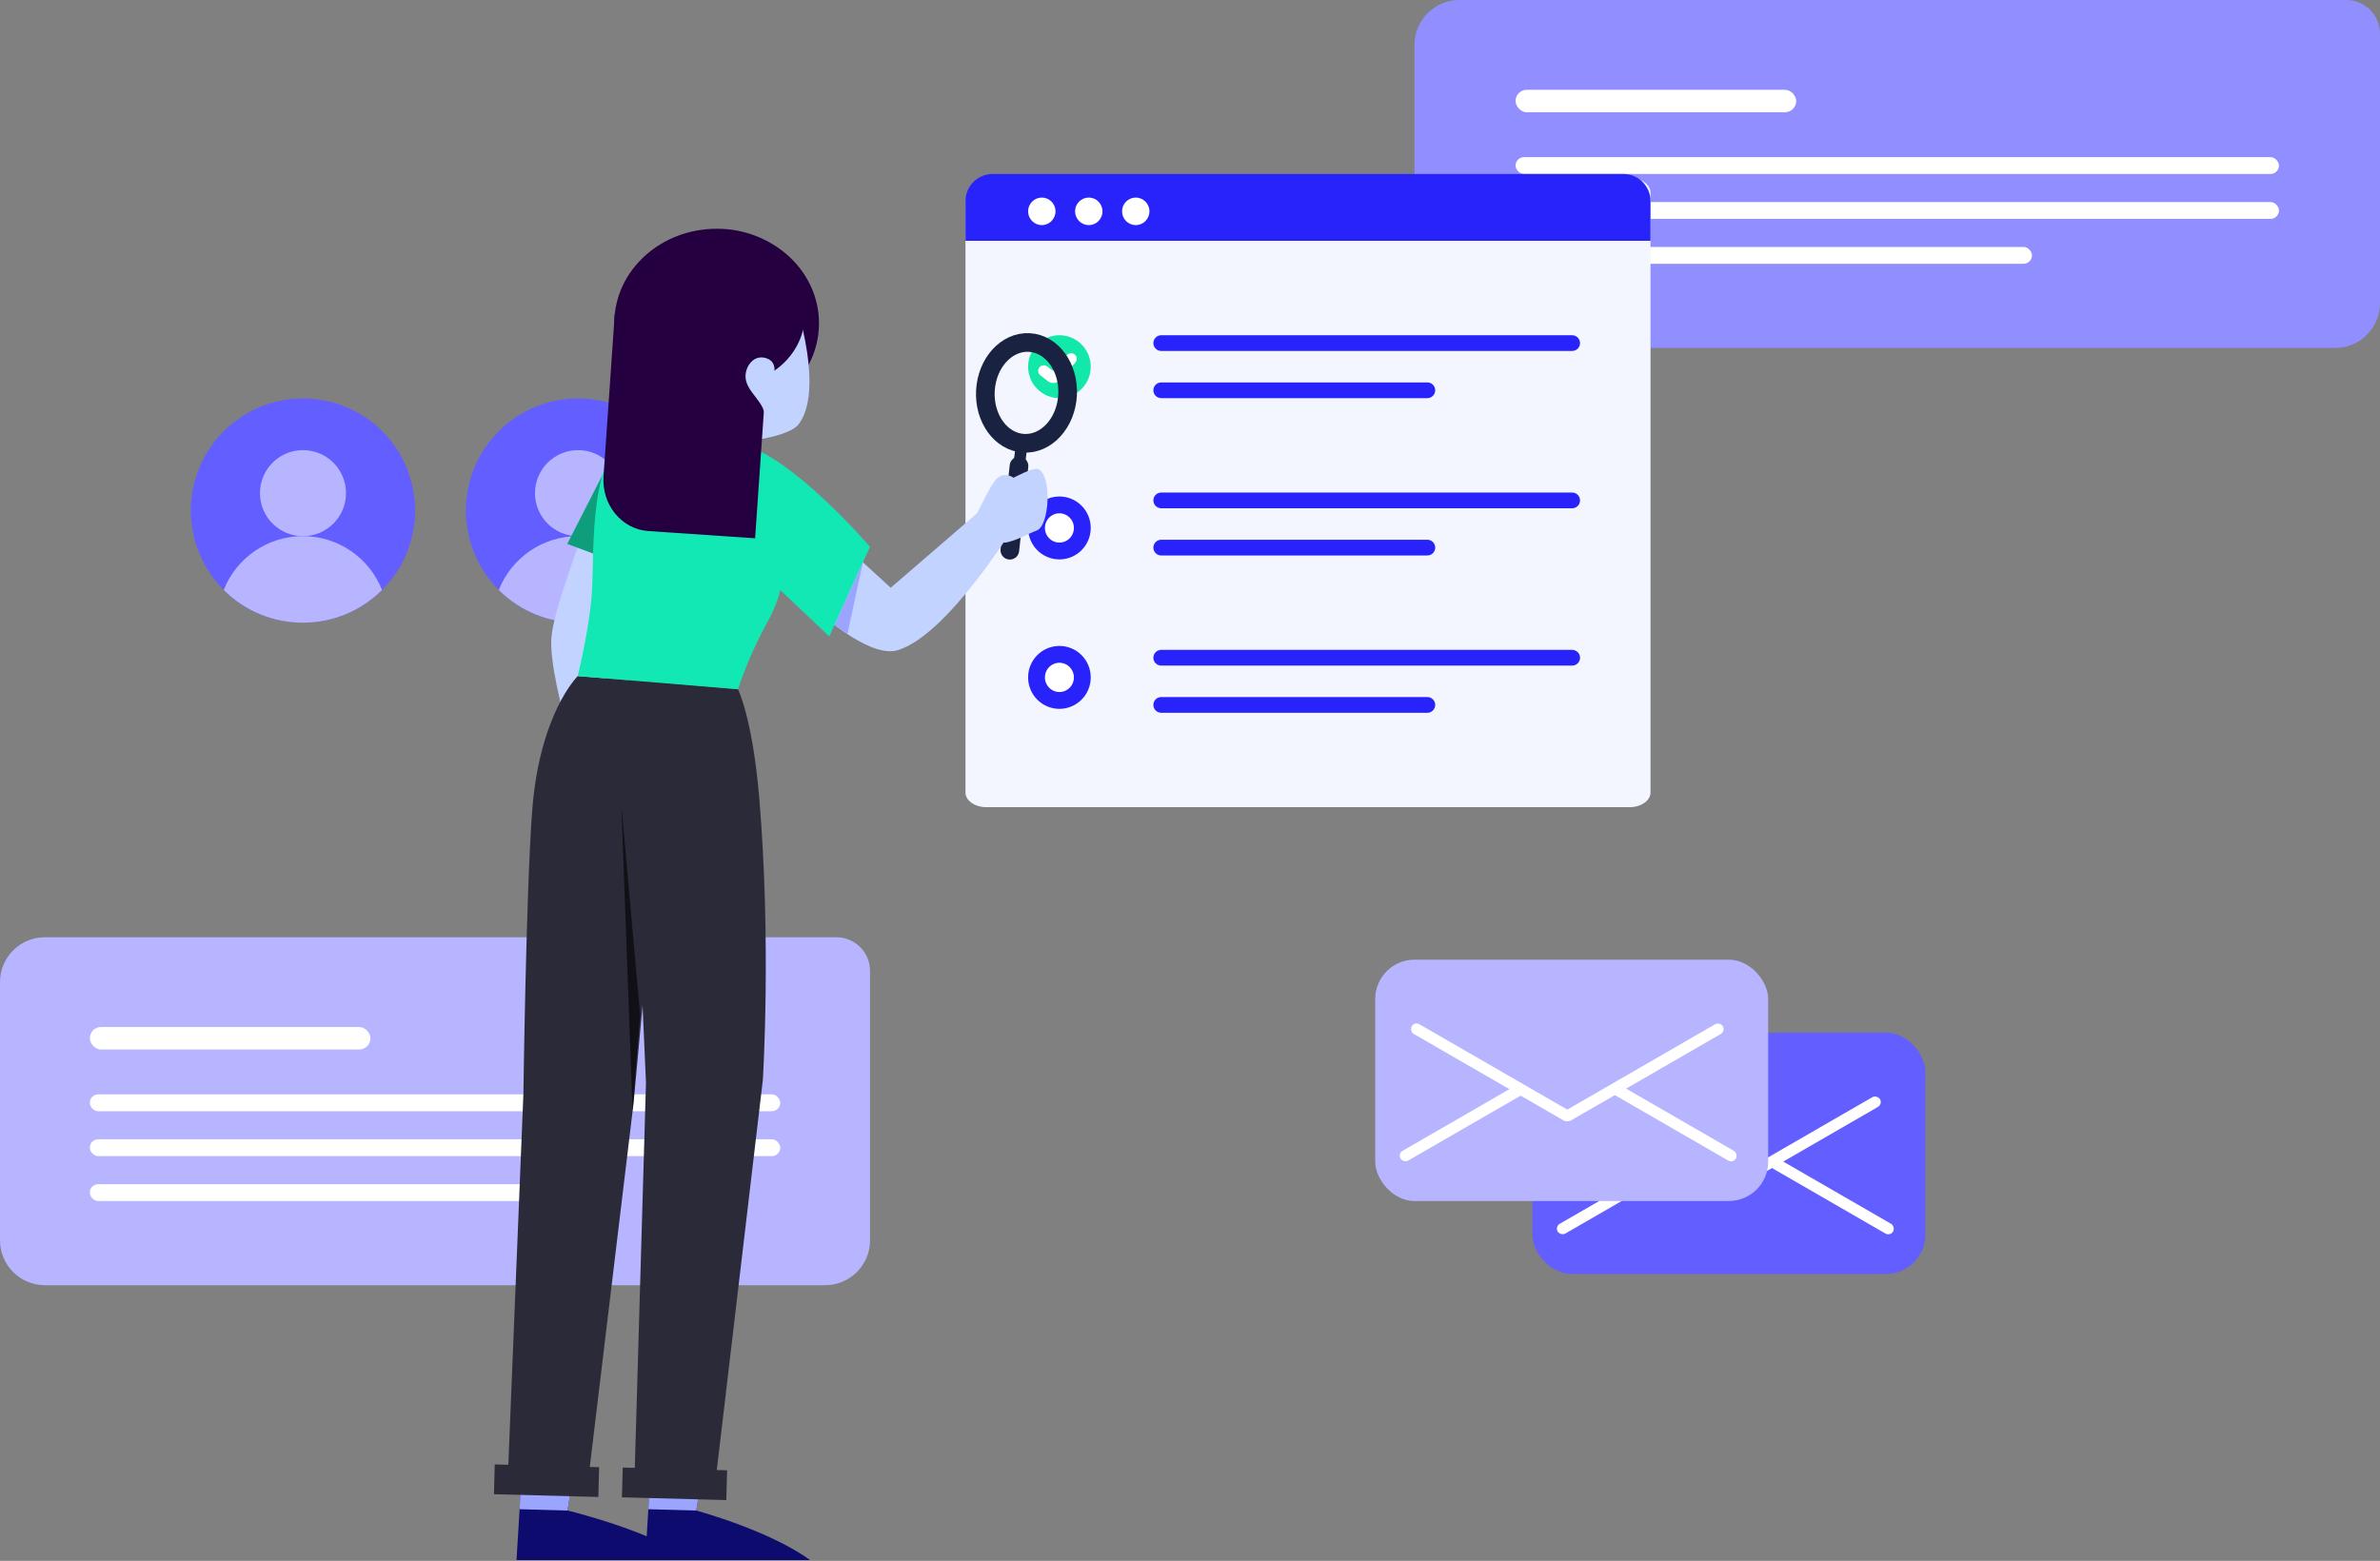 <svg
  width="1026"
  height="673"
  viewBox="0 0 1026 673"
  fill="none"
  xmlns="http://www.w3.org/2000/svg"
>
  <rect x="0" y="0" width="1026" height="673" fill="#808080" stroke="none"/>
  <path
    fill-rule="evenodd"
    clip-rule="evenodd"
    d="M297.497 220.141C297.497 239.692 285.721 257.317 267.662 264.798C249.603 272.278 228.816 268.141 214.996 254.315C201.176 240.489 197.044 219.698 204.527 201.637C212.011 183.576 229.636 171.802 249.182 171.807C262.007 171.777 274.315 176.86 283.383 185.931C292.45 195.003 297.53 207.314 297.497 220.141Z"
    fill="#625EFF"
  />
  <path
    fill-rule="evenodd"
    clip-rule="evenodd"
    d="M249.183 231.182C259.426 231.182 267.73 222.877 267.73 212.632C267.73 202.387 259.426 194.081 249.183 194.081C238.94 194.081 230.636 202.387 230.636 212.632C230.636 222.877 238.94 231.182 249.183 231.182Z"
    fill="#B7B5FF"
  />
  <path
    fill-rule="evenodd"
    clip-rule="evenodd"
    d="M283.256 254.38C264.398 273.192 233.876 273.192 215.018 254.38C220.547 240.37 234.077 231.163 249.137 231.163C264.197 231.163 277.726 240.37 283.256 254.38Z"
    fill="#B7B5FF"
  />
  <path
    fill-rule="evenodd"
    clip-rule="evenodd"
    d="M178.926 220.141C178.926 239.692 167.151 257.317 149.091 264.798C131.032 272.278 110.245 268.141 96.425 254.315C82.605 240.489 78.473 219.698 85.957 201.637C93.44 183.576 111.065 171.802 130.612 171.807C143.436 171.777 155.744 176.86 164.812 185.931C173.879 195.003 178.959 207.314 178.926 220.141Z"
    fill="#625EFF"
  />
  <path
    fill-rule="evenodd"
    clip-rule="evenodd"
    d="M130.612 231.182C140.855 231.182 149.159 222.877 149.159 212.632C149.159 202.387 140.855 194.081 130.612 194.081C120.369 194.081 112.065 202.387 112.065 212.632C112.065 222.877 120.369 231.182 130.612 231.182Z"
    fill="#B7B5FF"
  />
  <path
    fill-rule="evenodd"
    clip-rule="evenodd"
    d="M164.685 254.38C145.827 273.192 115.305 273.192 96.447 254.38C101.977 240.37 115.506 231.163 130.566 231.163C145.626 231.163 159.156 240.37 164.685 254.38Z"
    fill="#B7B5FF"
  />
  <path
    d="M0 423.467C0 412.776 8.667 404.109 19.358 404.109H360.552C368.57 404.109 375.071 410.609 375.071 418.627V534.778C375.071 545.47 366.404 554.137 355.712 554.137H19.358C8.667 554.137 0 545.47 0 534.778V423.467Z"
    fill="#B7B5FF"
  />
  <rect
    x="38.717"
    y="442.825"
    width="120.991"
    height="9.679"
    rx="4.84"
    fill="white"
  />
  <rect
    x="38.717"
    y="471.863"
    width="297.637"
    height="7.259"
    rx="3.63"
    fill="white"
  />
  <rect
    x="38.717"
    y="491.222"
    width="297.637"
    height="7.259"
    rx="3.63"
    fill="white"
  />
  <rect
    x="38.717"
    y="510.58"
    width="200.844"
    height="7.259"
    rx="3.63"
    fill="white"
  />
  <path
    d="M609.792 19.358C609.792 8.667 618.46 0 629.151 0H1011.48C1019.5 0 1026 6.5 1026 14.519V130.67C1026 141.361 1017.33 150.028 1006.64 150.028H629.151C618.46 150.028 609.792 141.361 609.792 130.67V19.358Z"
    fill="#918EFF"
  />
  <rect
    x="653.349"
    y="38.717"
    width="120.991"
    height="9.679"
    rx="4.84"
    fill="white"
  />
  <rect
    x="653.349"
    y="67.755"
    width="329.094"
    height="7.259"
    rx="3.63"
    fill="white"
  />
  <rect
    x="653.349"
    y="87.113"
    width="329.094"
    height="7.259"
    rx="3.63"
    fill="white"
  />
  <rect
    x="653.349"
    y="106.472"
    width="222.623"
    height="7.259"
    rx="3.63"
    fill="white"
  />
  <rect
    x="660.608"
    y="445.245"
    width="169.387"
    height="104.052"
    rx="16.939"
    fill="#625EFF"
  />
  <rect
    x="677.547"
    y="471.863"
    width="79.428"
    height="4.84"
    rx="2.42"
    transform="rotate(30 677.547 471.863)"
    fill="white"
  />
  <rect
    x="811.67"
    y="476.055"
    width="79.428"
    height="4.84"
    rx="2.42"
    transform="rotate(150 811.67 476.055)"
    fill="white"
  />
  <rect
    x="814.896"
    y="533.072"
    width="60.798"
    height="4.84"
    rx="2.42"
    transform="rotate(-150 814.896 533.072)"
    fill="white"
  />
  <rect
    x="670.288"
    y="528.88"
    width="60.798"
    height="4.84"
    rx="2.42"
    transform="rotate(-30 670.288 528.88)"
    fill="white"
  />
  <rect
    x="592.854"
    y="413.788"
    width="169.387"
    height="104.052"
    rx="16.939"
    fill="#B7B5FF"
  />
  <rect
    x="609.792"
    y="440.406"
    width="79.428"
    height="4.84"
    rx="2.42"
    transform="rotate(30 609.792 440.406)"
    fill="white"
  />
  <rect
    x="743.915"
    y="444.598"
    width="79.428"
    height="4.84"
    rx="2.42"
    transform="rotate(150 743.915 444.598)"
    fill="white"
  />
  <rect
    x="747.14"
    y="501.615"
    width="60.798"
    height="4.84"
    rx="2.42"
    transform="rotate(-150 747.14 501.615)"
    fill="white"
  />
  <rect
    x="602.533"
    y="497.422"
    width="60.798"
    height="4.84"
    rx="2.42"
    transform="rotate(-30 602.533 497.422)"
    fill="white"
  />
  <path
    fill-rule="evenodd"
    clip-rule="evenodd"
    d="M702.506 348.031H425.222C420.264 348.031 416.208 345.192 416.208 341.722C416.208 316.332 416.208 137.99 416.208 88.697C416.208 82.014 421.625 76.711 428.307 76.711H702.506C707.463 76.711 711.52 79.55 711.52 83.02V341.722C711.52 345.192 707.463 348.031 702.506 348.031Z"
    fill="#F3F6FF"
  />
  <path
    fill-rule="evenodd"
    clip-rule="evenodd"
    d="M497.208 147.933C497.208 149.806 498.726 151.324 500.599 151.324H677.753C679.627 151.324 681.145 149.806 681.145 147.933C681.145 146.06 679.627 144.541 677.753 144.541H500.599C498.726 144.541 497.208 146.06 497.208 147.933Z"
    fill="#2823FB"
  />
  <path
    fill-rule="evenodd"
    clip-rule="evenodd"
    d="M497.208 168.281C497.208 170.154 498.726 171.673 500.599 171.673H615.316C617.189 171.673 618.707 170.154 618.707 168.281C618.707 166.408 617.189 164.89 615.316 164.89H500.599C498.726 164.89 497.208 166.408 497.208 168.281Z"
    fill="#2823FB"
  />
  <path
    fill-rule="evenodd"
    clip-rule="evenodd"
    d="M497.208 215.761C497.208 217.634 498.726 219.152 500.599 219.152H677.753C679.627 219.152 681.145 217.634 681.145 215.761C681.145 213.888 679.627 212.369 677.753 212.369H500.599C498.726 212.369 497.208 213.888 497.208 215.761Z"
    fill="#2823FB"
  />
  <path
    fill-rule="evenodd"
    clip-rule="evenodd"
    d="M497.208 236.109C497.208 237.982 498.726 239.501 500.599 239.501H615.316C617.189 239.501 618.707 237.982 618.707 236.109C618.707 234.236 617.189 232.718 615.316 232.718H500.599C498.726 232.718 497.208 234.236 497.208 236.109Z"
    fill="#2823FB"
  />
  <path
    fill-rule="evenodd"
    clip-rule="evenodd"
    d="M497.208 283.593C497.208 285.466 498.726 286.985 500.599 286.985H677.753C679.627 286.985 681.145 285.466 681.145 283.593C681.145 281.72 679.627 280.202 677.753 280.202H500.599C498.726 280.202 497.208 281.72 497.208 283.593Z"
    fill="#2823FB"
  />
  <path
    fill-rule="evenodd"
    clip-rule="evenodd"
    d="M497.208 303.94C497.208 305.813 498.726 307.331 500.599 307.331H615.316C617.189 307.331 618.707 305.813 618.707 303.94C618.707 302.067 617.189 300.548 615.316 300.548H500.599C498.726 300.548 497.208 302.067 497.208 303.94Z"
    fill="#2823FB"
  />
  <path
    d="M416.208 86.707C416.208 80.249 421.443 75.014 427.901 75.014H699.827C706.285 75.014 711.52 80.249 711.52 86.707V103.842H416.208V86.707Z"
    fill="#2823FB"
  />
  <ellipse cx="449.115" cy="91.122" rx="5.906" ry="5.935" fill="white" />
  <ellipse cx="469.364" cy="91.122" rx="5.906" ry="5.935" fill="white" />
  <ellipse cx="489.613" cy="91.122" rx="5.906" ry="5.935" fill="white" />
  <path
    d="M466.579 227.634C466.579 233.139 462.143 237.571 456.708 237.571C451.274 237.571 446.838 233.139 446.838 227.634C446.838 222.13 451.274 217.698 456.708 217.698C462.143 217.698 466.579 222.13 466.579 227.634Z"
    fill="white"
    stroke="#2823FB"
    stroke-width="7.259"
  />
  <path
    d="M466.579 292.071C466.579 297.576 462.143 302.007 456.708 302.007C451.274 302.007 446.838 297.576 446.838 292.071C446.838 286.567 451.274 282.135 456.708 282.135C462.143 282.135 466.579 286.567 466.579 292.071Z"
    fill="white"
    stroke="#2823FB"
    stroke-width="7.259"
  />
  <path
    d="M466.579 158.107C466.579 163.612 462.143 168.043 456.708 168.043C451.274 168.043 446.838 163.612 446.838 158.107C446.838 152.603 451.274 148.171 456.708 148.171C462.143 148.171 466.579 152.603 466.579 158.107Z"
    fill="#12E8A8"
    stroke="#12E8A8"
    stroke-width="7.259"
  />
  <path
    d="M449.958 159.923L453.326 162.508C453.829 162.894 454.545 162.827 454.966 162.353L461.77 154.714"
    stroke="white"
    stroke-width="4.84"
    stroke-linecap="round"
  />
  <path
    d="M290.918 282.288L253.532 257.393"
    stroke="#515256"
    stroke-width="3.015"
    stroke-linecap="round"
  />
  <path
    fill-rule="evenodd"
    clip-rule="evenodd"
    d="M256.279 351.477L268.695 346.766L258.952 280.329L278.146 242.864L252.357 227.122C252.357 227.122 238.379 263.266 237.678 275.187C236.458 296.071 256.279 351.477 256.279 351.477Z"
    fill="#C3D3FF"
  />
  <path
    fill-rule="evenodd"
    clip-rule="evenodd"
    d="M244.536 234.52L279.095 247.384L290.627 206.558L263.495 197.442L244.536 234.52Z"
    fill="#0E9E7B"
  />
  <path
    d="M439.288 200.925L435.336 237.236"
    stroke="#192241"
    stroke-width="8.04"
    stroke-linecap="round"
  />
  <path
    d="M440.28 192.805L439.002 203.514"
    stroke="#192241"
    stroke-width="5.025"
    stroke-linecap="round"
  />
  <path
    fill-rule="evenodd"
    clip-rule="evenodd"
    d="M441.309 191.118C431.526 190.575 424.136 180.41 424.803 168.414C425.469 156.418 433.939 147.135 443.722 147.678C453.504 148.222 460.894 158.387 460.228 170.383C459.562 182.378 451.091 191.662 441.309 191.118Z"
    stroke="#192241"
    stroke-width="8.04"
    stroke-linecap="round"
  />
  <path
    fill-rule="evenodd"
    clip-rule="evenodd"
    d="M297.996 672.634H222.669L225.364 628.258L247.062 635.563L244.666 651.297C244.666 651.297 280.336 659.799 297.996 672.634Z"
    fill="#0D0B6D"
  />
  <path
    fill-rule="evenodd"
    clip-rule="evenodd"
    d="M224.875 631.684L223.999 650.728L244.667 651.29L246.698 638.222L224.875 631.684Z"
    fill="#9BA5FF"
  />
  <path
    fill-rule="evenodd"
    clip-rule="evenodd"
    d="M349.192 672.634H278.167L280.862 628.258L302.568 635.563L300.165 651.297C300.165 651.297 331.533 659.799 349.192 672.634Z"
    fill="#0D0B6D"
  />
  <path
    fill-rule="evenodd"
    clip-rule="evenodd"
    d="M280.372 631.684L279.496 650.728L300.165 651.29L302.202 638.222L280.372 631.684Z"
    fill="#9BA5FF"
  />
  <path
    fill-rule="evenodd"
    clip-rule="evenodd"
    d="M218.784 640.321L253.629 637.647L273.129 475.563L289.824 294.808L249.057 291.521C249.057 291.521 232.537 307.592 229.389 349.908C226.767 385.16 225.642 471.421 225.642 471.421L218.784 640.321Z"
    fill="#2B2A38"
  />
  <path
    fill-rule="evenodd"
    clip-rule="evenodd"
    d="M335.426 247.488C335.426 247.488 370.439 285.253 386.937 280.359C408.526 273.982 437.688 226.129 437.688 226.129L423.607 219.248L383.979 253.42L347.462 220.015L335.426 247.488Z"
    fill="#C3D3FF"
  />
  <path
    fill-rule="evenodd"
    clip-rule="evenodd"
    d="M273.502 638.276L308.142 641.118L328.854 465.688C328.854 465.688 332.579 406.315 327.284 343.751C324.363 309.586 318.148 297.19 318.148 297.19L270.815 293.019L278.476 466.871L273.502 638.276Z"
    fill="#2B2A38"
  />
  <path
    fill-rule="evenodd"
    clip-rule="evenodd"
    d="M375.047 235.777L357.519 274.411L336.339 254.397C336.339 254.397 335.448 259.999 330.372 269.079C325.477 278.073 321.378 287.478 318.125 297.187L249.049 291.497C249.049 291.497 254.293 270.313 255.191 254.974C256.207 237.72 253.68 193.139 273.275 186.448C290.218 180.663 294.841 186.594 318.424 191.196C340.633 195.543 375.047 235.777 375.047 235.777Z"
    fill="#12E8B4"
  />
  <path
    fill-rule="evenodd"
    clip-rule="evenodd"
    d="M313.441 633.948L268.446 632.762L268.108 645.599L313.103 646.786L313.441 633.948Z"
    fill="#2B2A38"
  />
  <path
    fill-rule="evenodd"
    clip-rule="evenodd"
    d="M258.277 632.606L213.282 631.42L212.944 644.257L257.938 645.443L258.277 632.606Z"
    fill="#2B2A38"
  />
  <path
    fill-rule="evenodd"
    clip-rule="evenodd"
    d="M264.824 139.003C264.605 161.502 284.178 179.909 308.542 180.107C331.183 180.297 350.033 164.672 352.728 144.387C352.933 142.846 353.043 141.295 353.056 139.741C353.173 127.885 347.798 117.169 339.114 109.66C330.809 102.567 320.252 98.66 309.331 98.637C284.974 98.44 265.036 116.512 264.824 139.003Z"
    fill="#240040"
  />
  <path
    fill-rule="evenodd"
    clip-rule="evenodd"
    d="M319.284 190.6C319.284 190.6 339.967 188.701 344.335 182.872C356.619 166.451 340.486 122.418 340.486 122.418L292.802 151.06C292.802 151.06 285.148 190.702 285.28 190.739L315.852 199.366L319.284 190.6Z"
    fill="#C3D3FF"
  />
  <path
    fill-rule="evenodd"
    clip-rule="evenodd"
    d="M289.575 154.986C297.915 165.374 312.865 168.697 325.843 163.971C326.881 163.604 327.898 163.18 328.889 162.7C330.526 161.935 332.096 161.036 333.585 160.012C347.819 150.26 351.208 132.203 341.136 119.668C340.178 118.478 339.122 117.369 337.981 116.352C327.326 106.819 309.988 105.819 297.082 114.635C282.98 124.292 279.554 142.101 289.253 154.621C289.377 154.745 289.48 154.862 289.575 154.986Z"
    fill="#240040"
  />
  <path
    fill-rule="evenodd"
    clip-rule="evenodd"
    d="M279.461 228.97L325.516 232.096L331.899 139.852L265.022 135.302L260.18 205.324C259.325 217.625 267.965 228.188 279.461 228.97Z"
    fill="#240040"
  />
  <path
    fill-rule="evenodd"
    clip-rule="evenodd"
    d="M267.876 347.252L272.697 479.153L275.917 437.129L267.876 347.252Z"
    fill="#101016"
  />
  <path
    fill-rule="evenodd"
    clip-rule="evenodd"
    d="M332.768 164.346C332.768 164.346 336.558 156.267 330.197 154.405C325.457 153.017 322.733 156.801 321.908 159.211C319.118 167.334 328.269 171.373 329.584 178.24"
    fill="#C3D3FF"
  />
  <path
    fill-rule="evenodd"
    clip-rule="evenodd"
    d="M420.94 221.839L423.066 217.624C423.066 217.624 426.717 210.129 428.908 207.273C432.45 202.627 436.942 205.988 436.942 205.988C436.942 205.988 445.509 201.32 447.641 202.291C453.528 204.98 452.498 226.704 446.911 228.756C442.587 230.341 439.907 232.358 434.327 233.789C431.961 234.396 428.901 233.241 427.126 233.351"
    fill="#C3D3FF"
  />
  <path
    fill-rule="evenodd"
    clip-rule="evenodd"
    d="M359.768 269.468L372.001 242.477L365.311 273.384L359.768 269.468Z"
    fill="#9BA5FF"
  />
</svg>

